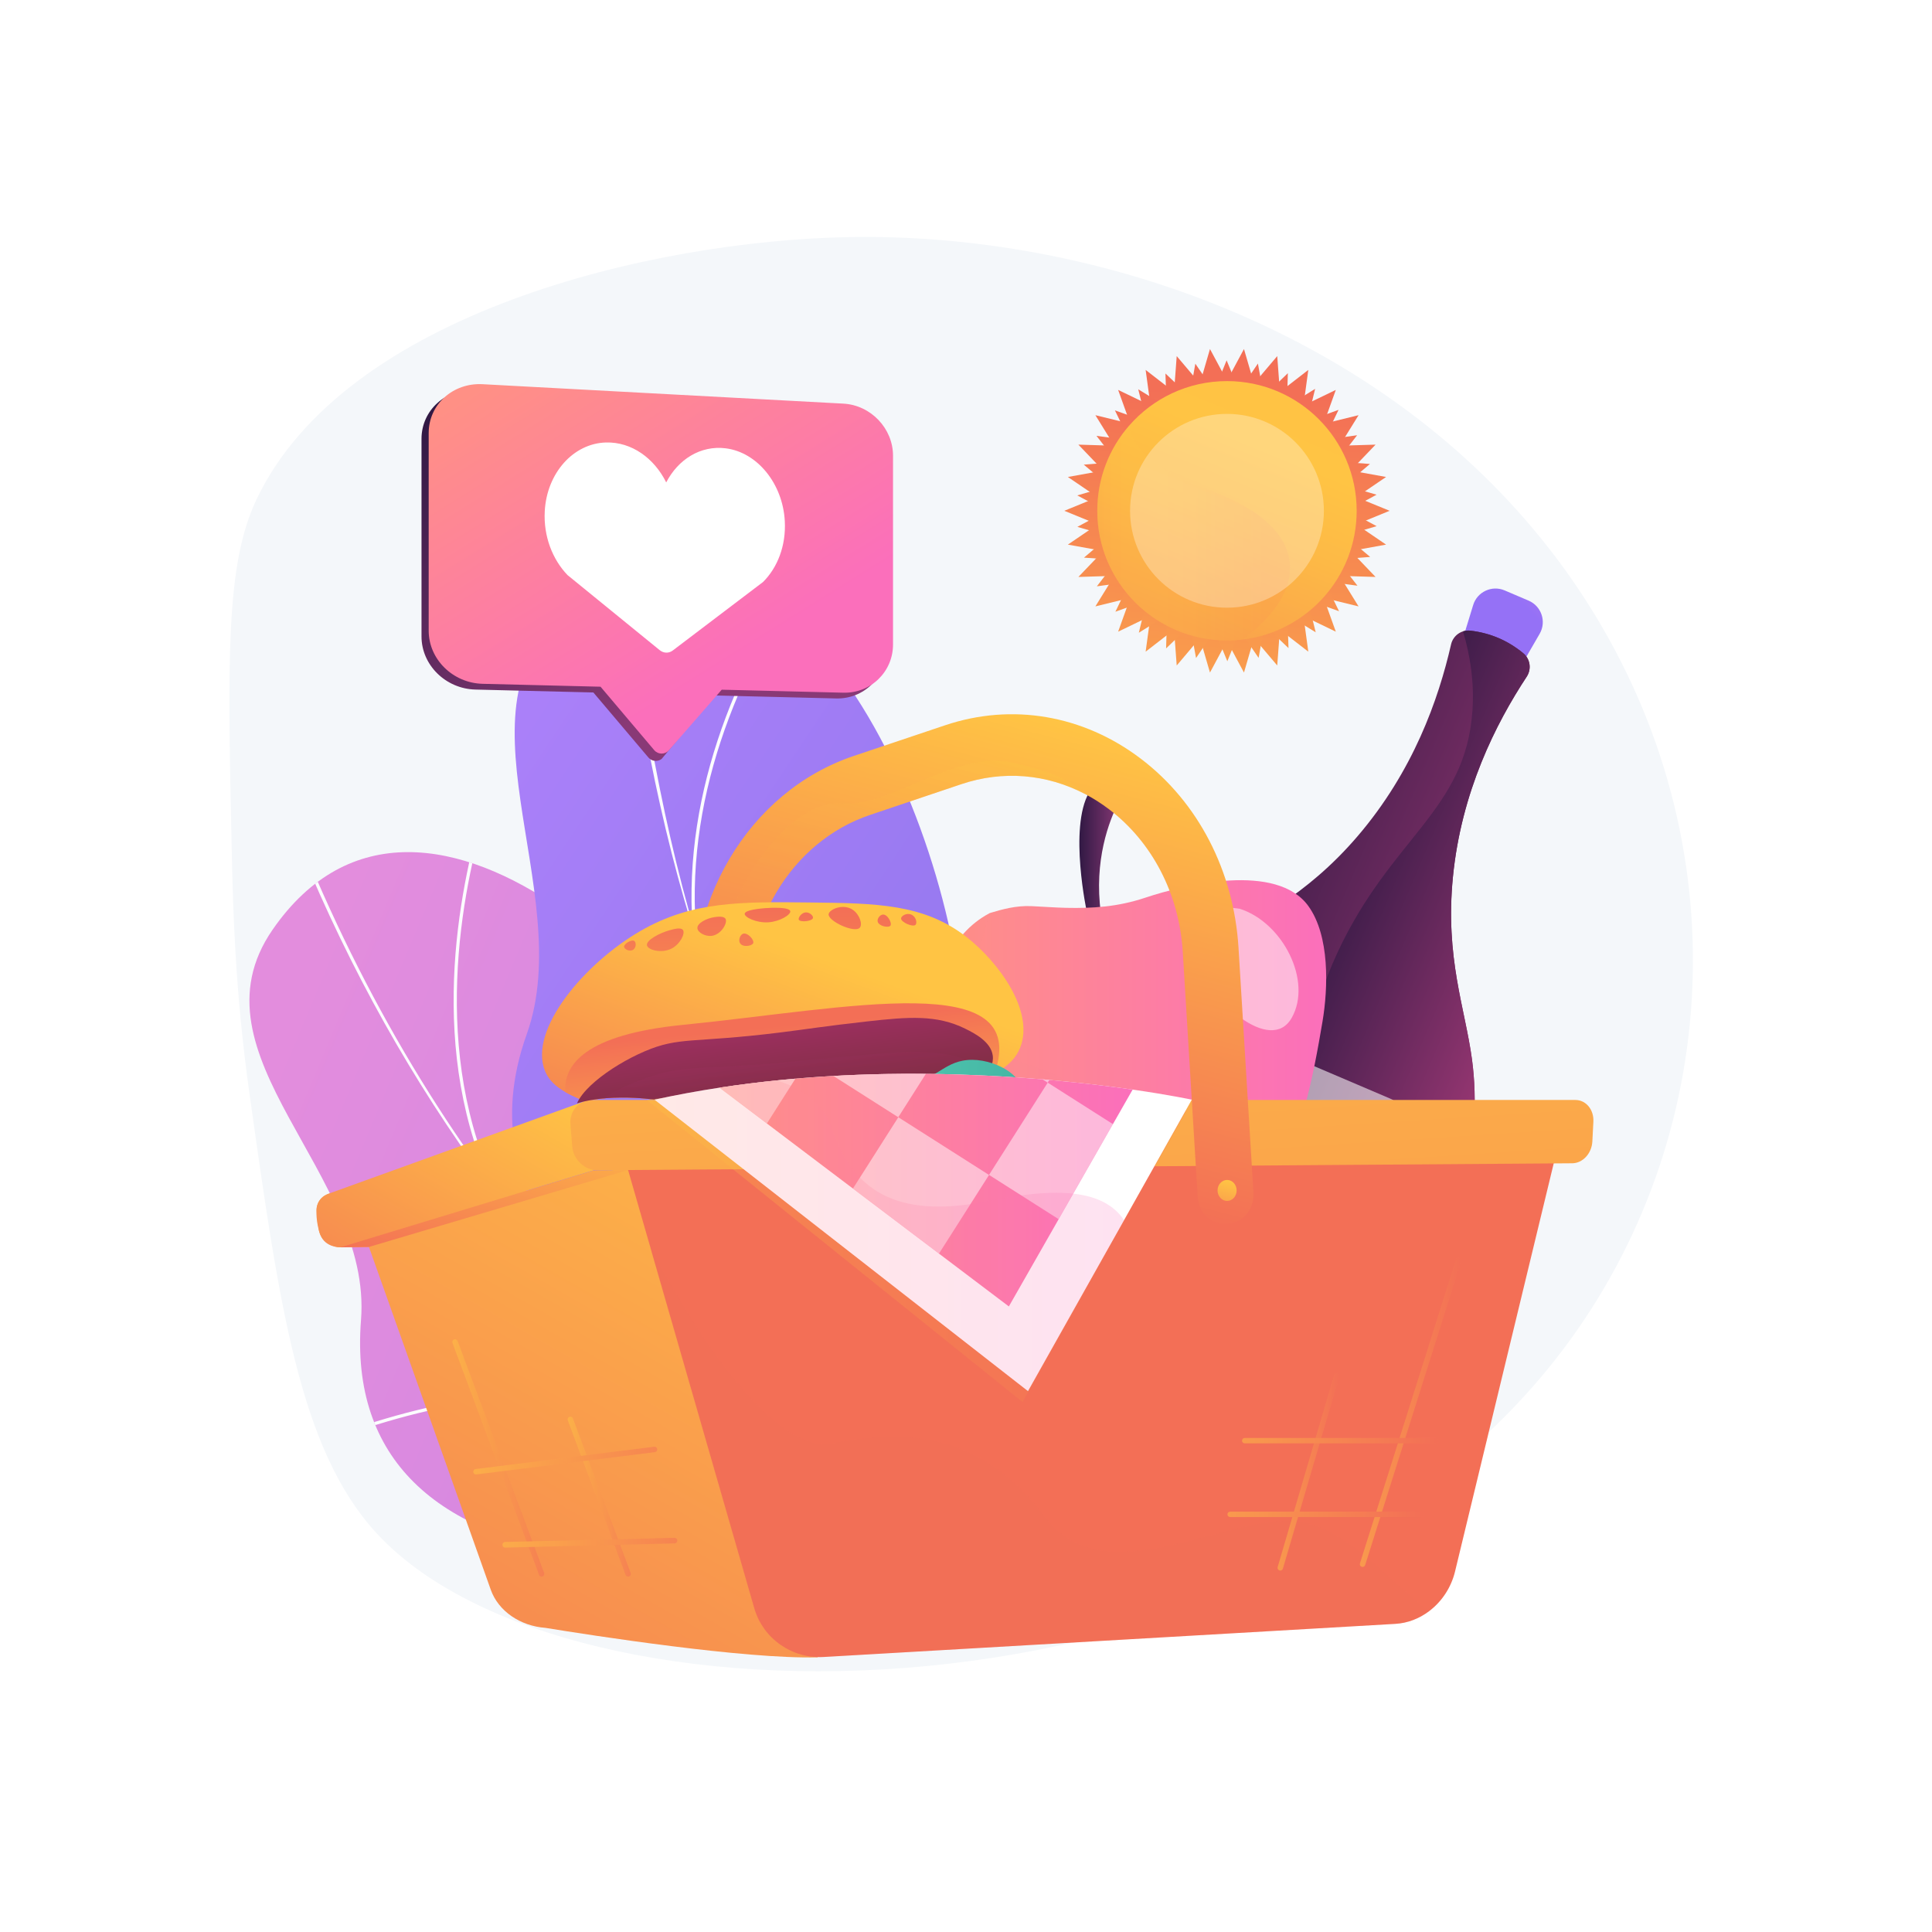 <?xml version="1.0" encoding="utf-8"?>
<!-- Generator: Adobe Illustrator 27.5.0, SVG Export Plug-In . SVG Version: 6.00 Build 0)  -->
<svg version="1.1" xmlns="http://www.w3.org/2000/svg" xmlns:xlink="http://www.w3.org/1999/xlink" x="0px" y="0px"
	 viewBox="0 0 3710 3710" style="enable-background:new 0 0 3710 3710;" xml:space="preserve">
<g id="Background">
	<g>
		<g>
			<rect style="fill:#FFFFFF;" width="3710" height="3710"/>
		</g>
	</g>
</g>
<g id="Illustration">
	<g>
		<path style="fill:#F4F7FA;" d="M2988.896,2607.926c-568.187,726.776-1898.819,738.445-2267.178,334.747
			c-147.016-161.097-185.833-437.784-242.892-844.205c-27.468-195.643-31.402-353.346-33.734-461.546
			c-8.042-368.055-12.045-552.101,47.205-677.308c169.715-358.402,759.278-497.895,1140.345-504.366
			c26.596-0.46,53.437-0.283,80.487,0.53c446.201,13.295,949.707,199.038,1260.24,595.946
			c32.099,40.946,62.072,84.155,89.75,129.663C3346.569,1647.495,3298.874,2211.477,2988.896,2607.926z"/>
		<g>
			
				<linearGradient id="SVGID_1_" gradientUnits="userSpaceOnUse" x1="5033.867" y1="140.54" x2="4929.983" y2="394.875" gradientTransform="matrix(0.92 0.392 -0.392 0.92 -1454.293 -1131.82)">
				<stop  offset="0.004" style="stop-color:#E38DDD"/>
				<stop  offset="1" style="stop-color:#9571F6"/>
			</linearGradient>
			<path style="fill:url(#SVGID_1_);" d="M2806.657,1234.464l22.262-72.607c7.808-25.466,35.964-38.549,60.463-28.096l45.988,19.622
				c24.754,10.562,34.691,40.398,21.214,63.693l-33.69,58.232L2806.657,1234.464z"/>
			
				<linearGradient id="SVGID_00000090279204275305127810000000130543024125718198_" gradientUnits="userSpaceOnUse" x1="4548.04" y1="1271.088" x2="5270.395" y2="1271.088" gradientTransform="matrix(0.92 0.392 -0.392 0.92 -1454.293 -1131.82)">
				<stop  offset="0" style="stop-color:#311944"/>
				<stop  offset="1" style="stop-color:#A03976"/>
			</linearGradient>
			<path style="fill:url(#SVGID_00000090279204275305127810000000130543024125718198_);" d="M2925.045,1254.301
				c13.457,11.098,16.269,30.568,6.68,45.138c-59.387,90.237-125.64,221.101-141.705,384.719
				c-15.246,155.281,23.386,251.701,36.608,350.123c20.574,153.144-11.549,376.828-249.746,682.797
				c-33.138,42.567-88.411,61.266-140.648,47.796c-133.385-34.397-256.107-84.752-366.088-154.178
				c-45.275-28.58-69.552-81.026-61.867-134.012c55.859-385.122,195.391-563.575,320.411-654.859
				c80.202-58.56,176.542-97.391,278.093-215.848c107.003-124.817,155.631-263.202,179.681-368.516
				c3.883-17.005,19.885-28.447,37.208-26.411C2861.708,1215.519,2895.499,1229.936,2925.045,1254.301z"/>
			<g>
				
					<linearGradient id="SVGID_00000018227001794541096460000016529375028227243198_" gradientUnits="userSpaceOnUse" x1="4779.65" y1="1271.077" x2="5270.394" y2="1271.077" gradientTransform="matrix(0.92 0.392 -0.392 0.92 -1454.293 -1131.82)">
					<stop  offset="0" style="stop-color:#311944"/>
					<stop  offset="1" style="stop-color:#A03976"/>
				</linearGradient>
				<path style="fill:url(#SVGID_00000018227001794541096460000016529375028227243198_);" d="M2826.628,2034.281
					c-13.222-98.422-51.854-194.842-36.608-350.123c16.065-163.618,82.318-294.482,141.706-384.719
					c9.588-14.57,6.776-34.04-6.68-45.138c-29.546-24.365-63.337-38.783-101.372-43.253c-4.96-0.583-9.797-0.029-14.286,1.411
					c13.469,44.755,21.908,96.227,18.109,152.3c-12.997,191.84-155.942,243.011-258.625,463.425
					c-117.066,251.288-8.403,350.345-112.299,542.832c-47.633,88.25-138.097,192.7-326.142,275.116
					c93.986,51.477,196.293,90.5,305.803,118.74c52.237,13.471,107.51-5.228,140.649-47.796
					C2815.078,2411.109,2847.201,2187.425,2826.628,2034.281z"/>
			</g>
			<path style="opacity:0.57;fill:#FFFFFF;" d="M2670.065,2109.834l-308.826-131.768c-21.203-9.047-45.727,0.808-54.774,22.012
				l-112.28,263.151c-9.047,21.204,0.809,45.727,22.012,54.774l308.826,131.768c21.204,9.047,45.727-0.808,54.774-22.012
				l112.279-263.15C2701.124,2143.404,2691.269,2118.881,2670.065,2109.834z"/>
		</g>
		<g>
			
				<linearGradient id="SVGID_00000101071674463704806380000006609016169598713757_" gradientUnits="userSpaceOnUse" x1="2072.718" y1="1628.553" x2="2152.001" y2="1628.553">
				<stop  offset="0" style="stop-color:#311944"/>
				<stop  offset="1" style="stop-color:#893976"/>
			</linearGradient>
			<path style="fill:url(#SVGID_00000101071674463704806380000006609016169598713757_);" d="M2150.101,1519.182
				c-2.823-6.66-8.506-11.688-15.459-13.682c-16.736-4.798-34.602,1.25-43.322,16.319c-39.445,68.161-3.897,231.4-3.897,231.4
				h26.588c-13.708-100.117,15.548-177.755,35.177-214.599C2152.588,1532.235,2152.924,1525.842,2150.101,1519.182z"/>
			
				<linearGradient id="SVGID_00000146494022936007461370000005855533532854981047_" gradientUnits="userSpaceOnUse" x1="1802.334" y1="2023.661" x2="2546.679" y2="2023.661">
				<stop  offset="0" style="stop-color:#FF9085"/>
				<stop  offset="1" style="stop-color:#FB6FBB"/>
			</linearGradient>
			<path style="fill:url(#SVGID_00000146494022936007461370000005855533532854981047_);" d="M2539.559,1961.861
				c-8.688,51.361-19.313,111.411-35.807,169.808c-18.971,67.143-45.635,132.177-85.886,179.408
				c-65.519,76.913-131.038,34.184-279.167,34.184c-95.231,0-125.854-41.106-177.1-112.664
				c-58.027-80.987-130.468-154.329-153.315-254.83c-20.909-92.068,14.074-183.121,92.781-224.548h0.028
				c22.932-6.905,49.595-14.539,79.648-13.171c23.245,1.054,45.35,2.815,66.888,3.271c50.477,1.026,98.078-1.641,151.262-19.359
				c77.511-25.837,253.217-67.991,313.636,16.044C2553.689,1797.232,2550.526,1896.741,2539.559,1961.861z"/>
			
				<linearGradient id="SVGID_00000133522636386085726100000000531894990356761514_" gradientUnits="userSpaceOnUse" x1="1802.334" y1="2055.158" x2="2503.752" y2="2055.158">
				<stop  offset="0" style="stop-color:#FF9085"/>
				<stop  offset="1" style="stop-color:#FB6FBB"/>
			</linearGradient>
			<path style="opacity:0.3;fill:url(#SVGID_00000133522636386085726100000000531894990356761514_);" d="M2503.752,2131.669
				c-18.971,67.143-45.635,132.177-85.886,179.408c-65.519,76.913-131.038,34.184-279.167,34.184
				c-95.231,0-125.854-41.106-177.1-112.664c-58.027-80.987-130.468-154.329-153.315-254.83
				c-20.909-92.068,14.074-183.121,92.781-224.548h0.028c0,0-97.11,243.321,79.506,293.172
				c176.616,49.851,189.435,252.698,346.111,165.814C2396.843,2173.322,2457.575,2143.577,2503.752,2131.669z"/>
			<path style="opacity:0.5;fill:#FFFFFF;" d="M2380.833,1745.118c0,0-142.432-24.149-99.703,78.621
				s159.524,201.334,199.405,130.687S2463.444,1771.678,2380.833,1745.118z"/>
		</g>
		<g>
			<g>
				
					<linearGradient id="SVGID_00000102521986433006458940000011017116994113736832_" gradientUnits="userSpaceOnUse" x1="-4099.735" y1="-2899.322" x2="-3308.615" y2="2158.209" gradientTransform="matrix(0.525 -0.851 0.851 0.525 5083.81 144.094)">
					<stop  offset="0.004" style="stop-color:#E38DDD"/>
					<stop  offset="1" style="stop-color:#9571F6"/>
				</linearGradient>
				<path style="fill:url(#SVGID_00000102521986433006458940000011017116994113736832_);" d="M1345.375,3123.962
					c176.802-29.372,349.888-75.34,522.002-124.692c82.806-23.744,165.664-46.354,249.233-67.259
					c78.587-19.659,157.113-40.182,233.052-68.619c9.261-3.647,18.45-7.458,27.6-11.358
					c-42.897-156.37-32.182-361.73-299.372-340.497c-271.824,21.602-442.221,186.852-567.14-198.336s-697.02-948.391-987.463-527.67
					c-166.686,241.455,192.154,467.296,169.948,749.393c-21.099,268.064,147.625,413.821,438.879,452.325
					C1275.047,3006.145,1327.27,3052.898,1345.375,3123.962z"/>
				<g>
					<defs>
						<path id="SVGID_00000070814207714044988800000013132369278467087266_" d="M2259.882,2551.738
							c-15.13-34.077-80.372-48.277-181.991-40.201c-271.824,21.602-442.221,186.852-567.14-198.336s-697.02-948.391-987.463-527.67
							c-166.686,241.455,192.154,467.296,169.948,749.393c-21.099,268.064,147.625,413.821,438.879,452.325
							c188.367,24.902,161.031,72.905,187.651,81.234C1714.264,3191.924,2314.388,2674.511,2259.882,2551.738z"/>
					</defs>
					<clipPath id="SVGID_00000057854673980172239650000006047949320131626932_">
						<use xlink:href="#SVGID_00000070814207714044988800000013132369278467087266_"  style="overflow:visible;"/>
					</clipPath>
					<g style="clip-path:url(#SVGID_00000057854673980172239650000006047949320131626932_);">
						<g>
							<path style="fill:#FCFDFE;" d="M1421.615,2779.411c115.885,92.596,238.474,173.505,366.337,242.307
								c1.998-0.556,3.995-1.109,5.992-1.666c-525.081-280.299-952.205-762.028-1210.854-1390.848l-5.698,2.341
								C767.111,2092.78,1059.038,2489.706,1421.615,2779.411z"/>
							<path style="fill:#FCFDFE;" d="M2230.101,2902.13c-44.044-122.24-72.777-268.815-85.483-436.423l-6.141,0.468
								c12.737,167.967,41.532,314.951,85.681,437.634C2226.14,2903.252,2228.121,2902.693,2230.101,2902.13z"/>
							<path style="fill:#FCFDFE;" d="M1371.75,2736.292l2.414-5.665c-245.257-104.526-519.917-48.311-707.143,17.252l2.038,5.815
								C855.256,2688.488,1128.31,2632.539,1371.75,2736.292z"/>
							<path style="fill:#FCFDFE;" d="M951.314,2293.923l5.531-2.708c-132.031-269.765-70.737-579.011-22.452-739.337l-5.897-1.778
								C879.951,1711.292,818.359,2022.267,951.314,2293.923z"/>
						</g>
					</g>
				</g>
			</g>
		</g>
		<g>
			<g>
				
					<linearGradient id="SVGID_00000137851202076625397010000003325479172647126692_" gradientUnits="userSpaceOnUse" x1="-4369.065" y1="-2312.72" x2="-3578.217" y2="2743.071" gradientTransform="matrix(0.676 -0.737 0.737 0.676 5118.153 580.459)">
					<stop  offset="0" style="stop-color:#AA80F9"/>
					<stop  offset="0.996" style="stop-color:#6165D7"/>
				</linearGradient>
				<path style="fill:url(#SVGID_00000137851202076625397010000003325479172647126692_);" d="M1489.207,2916.039
					c-0.52,3.083-1.047,6.186-1.579,9.311c2.991,1.986,5.999,3.958,8.962,5.969
					C1494.071,2926.277,1491.615,2921.181,1489.207,2916.039z"/>
				
					<linearGradient id="SVGID_00000180328918603526382670000007832240032248740268_" gradientUnits="userSpaceOnUse" x1="-4246.426" y1="-2331.904" x2="-3455.578" y2="2723.887" gradientTransform="matrix(0.676 -0.737 0.737 0.676 5118.153 580.459)">
					<stop  offset="0" style="stop-color:#AA80F9"/>
					<stop  offset="0.996" style="stop-color:#6165D7"/>
				</linearGradient>
				<path style="fill:url(#SVGID_00000180328918603526382670000007832240032248740268_);" d="M1778.888,2965.946
					c0.963,0.573,1.917,1.16,2.88,1.731c3.031,1.798,6.069,3.583,9.105,5.372
					C1802.567,2979.938,1818.197,2988.555,1778.888,2965.946z"/>
				
					<linearGradient id="SVGID_00000115494861500808246490000009674578630347142584_" gradientUnits="userSpaceOnUse" x1="-3617.576" y1="-2452.793" x2="-3052.391" y2="1160.361" gradientTransform="matrix(0.676 -0.737 0.737 0.676 5118.153 580.459)">
					<stop  offset="0" style="stop-color:#AA80F9"/>
					<stop  offset="0.996" style="stop-color:#6165D7"/>
				</linearGradient>
				<path style="fill:url(#SVGID_00000115494861500808246490000009674578630347142584_);" d="M1926.254,2267.782
					c-4.286-24.795-74.549-67.967-74.135-248.187c0.888-385.871-309.506-1151.348-749.772-852.579
					c-252.673,171.466,8.32,542.033-90.825,818.865c-29.636,82.753-34.938,159.096-20.205,228.798
					c33.123,156.706,168.619,225.495,337.197,358.622c324.054,255.907,333.083,444.938,432.564,425.387
					C1903.092,2970.781,1980.93,2584.119,1926.254,2267.782z"/>
				<g>
					<defs>
						<path id="SVGID_00000096048036423257245160000009993558743525850772_" d="M1794.23,2274.859
							c4.328-94.704,57.666-164.867,57.888-261.305c0.888-385.871-309.506-1151.348-749.772-852.579
							c-252.673,171.466,8.32,542.033-90.825,818.865c-94.215,263.062,57.493,461.356,316.992,587.42
							c139.791,67.91,115.992,126.946,156.897,136.168C1657.423,2742.209,1783.244,2515.282,1794.23,2274.859z"/>
					</defs>
					<clipPath id="SVGID_00000069361979553352864390000002008691037638877882_">
						<use xlink:href="#SVGID_00000096048036423257245160000009993558743525850772_"  style="overflow:visible;"/>
					</clipPath>
					<g style="clip-path:url(#SVGID_00000069361979553352864390000002008691037638877882_);">
						<g>
							<path style="fill:#FCFDFE;" d="M2913.597,3117.623c-3.619-8.992-0.019-5.347-0.739-9.276
								c-1219.59-279.868-1584.845-855.242-1717.621-2071.23c-1.037,2.059-6.297-3.689-4.514,3.585
								c42.535,487.026,171.04,1000.913,451.749,1393.18C1937.588,2846.28,2450.337,2998.25,2913.597,3117.623z"/>
							<path style="fill:#FCFDFE;" d="M1437.159,3187.161c229.072-120.196,706.623-239.559,962.58-247.292
								c0.116-2.167,0.226-4.334,0.357-6.5c-255.976,7.738-736.899,128.068-966.038,248.318
								C1435.088,3183.513,1436.13,3185.334,1437.159,3187.161z"/>
							<path style="fill:#FCFDFE;" d="M2732.694,3074.983c0.249-4.392,1.314-6.232,2.588-5.498
								c-144.243-93.633-211.001-209.954-269.315-380.706c-42.757-125.204-60.658-311.026-48.663-452.462
								c-3.12-3.086-4.871-3.146-6.327-0.052c-10.909,142.019,5.007,328.509,48.87,454.232
								C2519.975,2862.835,2586.132,2980.458,2732.694,3074.983z"/>
							<path style="fill:#FCFDFE;" d="M1609.071,2384.668c1.204-1.676,2.391-3.361,3.589-5.043
								c-193.514-158.369-436.41-209.987-681.678-200.02c0.165,2.155,0.376,4.308,0.541,6.463
								C1175.196,2176.165,1416.794,2227.341,1609.071,2384.668z"/>
							<path style="fill:#FCFDFE;" d="M1331.841,1804.321c2.022-0.3,4.043-0.601,6.067-0.885
								c-25.033-259.504,73.817-513.109,222.221-722.274c-1.681-1.216-3.363-2.427-5.034-3.657
								C1405.854,1287.834,1306.362,1543.368,1331.841,1804.321z"/>
						</g>
					</g>
				</g>
			</g>
		</g>
		<g>
			<g>
				
					<linearGradient id="SVGID_00000027578260543247941080000017534270294257035149_" gradientUnits="userSpaceOnUse" x1="2312.071" y1="1755.33" x2="2369.234" y2="750.873">
					<stop  offset="0" style="stop-color:#FFC444"/>
					<stop  offset="0.996" style="stop-color:#F36F56"/>
				</linearGradient>
				<polygon style="fill:url(#SVGID_00000027578260543247941080000017534270294257035149_);" points="2356.146,730.996 
					2388.794,670.24 2408.096,736.456 2452.663,683.815 2457.777,752.599 2512.315,710.374 2503.016,778.717 2565.141,748.754 
					2541.836,813.671 2608.833,797.279 2572.54,855.932 2641.481,853.828 2593.787,903.653 2661.659,915.928 2604.647,954.748 
					2668.484,980.867 2604.647,1006.986 2661.659,1045.806 2593.787,1058.081 2641.481,1107.907 2572.54,1105.802 
					2608.833,1164.455 2541.836,1148.063 2565.141,1212.98 2503.016,1183.017 2512.315,1251.36 2457.777,1209.135 
					2452.663,1277.919 2408.096,1225.278 2388.794,1291.495 2356.146,1230.738 2323.497,1291.495 2304.194,1225.278 
					2259.627,1277.919 2254.514,1209.135 2199.976,1251.36 2209.275,1183.017 2147.15,1212.98 2170.455,1148.063 2103.458,1164.455 
					2139.751,1105.802 2070.81,1107.907 2118.504,1058.081 2050.632,1045.806 2107.643,1006.986 2043.807,980.867 2107.643,954.748 
					2050.632,915.928 2118.504,903.653 2070.81,853.828 2139.751,855.932 2103.458,797.279 2170.455,813.671 2147.15,748.754 
					2209.275,778.717 2199.976,710.374 2254.514,752.599 2259.627,683.815 2304.194,736.456 2323.497,670.24 				"/>
				
					<linearGradient id="SVGID_00000158726691520330179390000004189510223181207451_" gradientUnits="userSpaceOnUse" x1="2330.889" y1="1688.805" x2="2383.717" y2="760.533" gradientTransform="matrix(1 0.006 -0.006 1 -10.026 -5.497)">
					<stop  offset="0" style="stop-color:#FFC444"/>
					<stop  offset="0.996" style="stop-color:#F36F56"/>
				</linearGradient>
				<polygon style="fill:url(#SVGID_00000158726691520330179390000004189510223181207451_);" points="2582.353,1028.384 
					2643.564,1010.381 2587.289,980.314 2643.419,949.978 2582.123,932.269 2630.72,890.926 2567.081,886.347 2606.02,835.804 
					2542.82,844.557 2570.399,787.022 2510.399,808.724 2525.414,746.712 2471.238,780.415 2473.032,716.636 2427.047,760.866 
					2415.541,698.108 2379.756,750.932 2355.454,691.938 2331.434,751.048 2295.397,698.396 2284.193,761.208 2237.996,717.198 
					2240.094,780.968 2185.758,747.525 2201.069,809.464 2140.967,788.049 2168.822,845.452 2105.58,837.001 2144.761,887.358 
					2081.144,892.24 2129.939,933.351 2068.727,951.353 2125.002,981.42 2068.871,1011.756 2130.168,1029.465 2081.571,1070.808 
					2145.211,1075.387 2106.271,1125.93 2169.472,1117.177 2141.892,1174.712 2201.891,1153.01 2186.876,1215.022 
					2241.052,1181.319 2239.259,1245.098 2285.244,1200.868 2296.75,1263.626 2332.534,1210.802 2356.837,1269.796 
					2380.856,1210.686 2416.893,1263.339 2428.099,1200.527 2474.295,1244.536 2472.196,1180.767 2526.533,1214.209 
					2511.221,1152.27 2571.324,1173.685 2543.469,1116.282 2606.711,1124.733 2567.53,1074.376 2631.147,1069.494 				"/>
			</g>
			<g>
				
					<linearGradient id="SVGID_00000171681643280860860860000013385623047919726781_" gradientUnits="userSpaceOnUse" x1="2522.517" y1="572.494" x2="2163.167" y2="1454.536">
					<stop  offset="0" style="stop-color:#FCB148"/>
					<stop  offset="0.052" style="stop-color:#FDBA46"/>
					<stop  offset="0.142" style="stop-color:#FFC244"/>
					<stop  offset="0.318" style="stop-color:#FFC444"/>
					<stop  offset="0.485" style="stop-color:#FDB946"/>
					<stop  offset="0.775" style="stop-color:#F99C4D"/>
					<stop  offset="0.866" style="stop-color:#F8924F"/>
					<stop  offset="1" style="stop-color:#F8924F"/>
				</linearGradient>
				<path style="fill:url(#SVGID_00000171681643280860860860000013385623047919726781_);" d="M2605.205,980.867
					c0,127.422-95.709,232.508-219.157,247.276c-9.799,1.184-19.776,1.783-29.902,1.783c-137.548,0-249.059-111.511-249.059-249.059
					c0-62.649,23.125-119.895,61.316-163.653c45.663-52.332,112.844-85.406,187.743-85.406
					C2493.693,731.808,2605.205,843.319,2605.205,980.867z"/>
				
					<linearGradient id="SVGID_00000150812581438114216830000009285071413317961125_" gradientUnits="userSpaceOnUse" x1="2107.086" y1="1023.57" x2="2477.211" y2="1023.57">
					<stop  offset="0" style="stop-color:#FCB148"/>
					<stop  offset="0.052" style="stop-color:#FDBA46"/>
					<stop  offset="0.142" style="stop-color:#FFC244"/>
					<stop  offset="0.318" style="stop-color:#FFC444"/>
					<stop  offset="0.485" style="stop-color:#FDB946"/>
					<stop  offset="0.775" style="stop-color:#F99C4D"/>
					<stop  offset="0.866" style="stop-color:#F8924F"/>
					<stop  offset="1" style="stop-color:#F8924F"/>
				</linearGradient>
				<path style="opacity:0.2;fill:url(#SVGID_00000150812581438114216830000009285071413317961125_);" d="M2470.433,1127.738
					c-12.603,35.115-42.219,69.631-84.385,100.405c-9.799,1.184-19.776,1.783-29.902,1.783
					c-137.548,0-249.059-111.511-249.059-249.059c0-62.649,23.125-119.895,61.316-163.653c1.973,18.129,11.269,38.327,33.781,59.083
					c23.029,21.192,59.9,42.982,116.955,63.67C2455.298,989.36,2494.85,1059.645,2470.433,1127.738z"/>
				<circle style="opacity:0.3;fill:#FFFFFF;" cx="2356.146" cy="980.867" r="186.091"/>
			</g>
		</g>
		<g>
			<g>
				
					<linearGradient id="SVGID_00000035510624714761599200000005463714721709387398_" gradientUnits="userSpaceOnUse" x1="1784.017" y1="1963.338" x2="710.73" y2="3845.118">
					<stop  offset="0" style="stop-color:#FFC444"/>
					<stop  offset="0.996" style="stop-color:#F36F56"/>
				</linearGradient>
				<path style="fill:url(#SVGID_00000035510624714761599200000005463714721709387398_);" d="M2344.247,2274.553l-1061.836,9.761
					l-26.453-60.791l-210.69,62.971l-400.698,3.683c-22.285,0.205-38.561,16.601-36.31,36.573l3.793,33.653
					c2.235,19.828,21.96,35.177,44.075,34.853l52.368-0.765c80.831,227.412,158.727,446.453,233.914,658.239
					c14.724,41.479,56.979,69.704,105.009,73.251c87.769,14.285,383.304,60.381,522.674,56.568
					c-1.274-22.336-5.26-50.771-11.028-82.743c172.211-9.197,341.248-18.224,507.195-27.087
					c49.278-2.632,91.355-35.349,101.591-80.305c46.135-202.638,93.335-409.478,141.646-621.318l34.342-0.502
					c18.395-0.269,33.373-14.707,33.49-32.765l0.2-30.639C2377.646,2289.013,2362.761,2274.383,2344.247,2274.553z"/>
				
					<linearGradient id="SVGID_00000055690220147999710180000010686365537725182646_" gradientUnits="userSpaceOnUse" x1="1007.407" y1="2047.178" x2="633.302" y2="2703.092">
					<stop  offset="0" style="stop-color:#FFC444"/>
					<stop  offset="0.996" style="stop-color:#F36F56"/>
				</linearGradient>
				<path style="fill:url(#SVGID_00000055690220147999710180000010686365537725182646_);" d="M630.361,2292.483l499.376-180.272
					l10.329,135.087l-486.915,147.872c0,0-28.437,0.639-37.789-23.549c-9.389-24.284-7.612-49.392-7.612-49.392
					S608.041,2300.54,630.361,2292.483z"/>
				
					<linearGradient id="SVGID_00000165939976311801586070000015000871528992290993_" gradientUnits="userSpaceOnUse" x1="1000.065" y1="2047.92" x2="889.775" y2="2475.534">
					<stop  offset="0" style="stop-color:#FFC444"/>
					<stop  offset="0.996" style="stop-color:#F36F56"/>
				</linearGradient>
				<polygon style="fill:url(#SVGID_00000165939976311801586070000015000871528992290993_);" points="653.151,2395.169 
					708.495,2394.49 1206.116,2246.824 1140.066,2247.297 				"/>
				<g>
					
						<linearGradient id="SVGID_00000120554759682672226180000002481176710996926910_" gradientUnits="userSpaceOnUse" x1="2850.491" y1="475.208" x2="2303.906" y2="1841.67">
						<stop  offset="0" style="stop-color:#FFC444"/>
						<stop  offset="0.996" style="stop-color:#F36F56"/>
					</linearGradient>
					<path style="fill:url(#SVGID_00000120554759682672226180000002481176710996926910_);" d="M2991.985,2199.291
						c-68.011,281.293-133.95,553.956-197.885,818.403c-7.596,31.416-25.892,58.309-49.991,76.399
						c-18.779,14.085-41.082,22.854-64.593,24.2c-351.133,20.334-716.732,41.497-1097.694,63.592
						c-60.897,3.521-116.48-35.179-133.327-93.592c-64.041-222.293-130.532-453.115-199.613-692.98
						c-0.034-0.034-0.034-0.104-0.034-0.138c-17.779-61.624-35.698-123.834-53.787-186.666
						C1834.67,2205.229,2432.297,2202.156,2991.985,2199.291z"/>
					
						<linearGradient id="SVGID_00000113336987133571679160000007957245570461900166_" gradientUnits="userSpaceOnUse" x1="2016.991" y1="1209.706" x2="2212.775" y2="4259.842">
						<stop  offset="0" style="stop-color:#FFC444"/>
						<stop  offset="0.996" style="stop-color:#F36F56"/>
					</linearGradient>
					<path style="fill:url(#SVGID_00000113336987133571679160000007957245570461900166_);" d="M3057.77,2192.003
						c-1.193,22.985-18.457,41.682-38.607,41.827l-1871.595,13.414c-24.881,0.178-46.734-20.375-48.757-45.988l-3.373-42.418
						c-2.042-25.847,16.712-46.579,41.833-46.579h1887.932c20.307,0,35.757,18.552,34.554,41.725L3057.77,2192.003z"/>
					
						<linearGradient id="SVGID_00000021095582822372634810000007128051398526218686_" gradientUnits="userSpaceOnUse" x1="2259.401" y1="2086.931" x2="2025.794" y2="2670.947">
						<stop  offset="0" style="stop-color:#FFC444"/>
						<stop  offset="0.996" style="stop-color:#F36F56"/>
					</linearGradient>
					<path style="opacity:0.1;fill:url(#SVGID_00000021095582822372634810000007128051398526218686_);" d="M2744.108,3094.093
						c-18.779,14.085-41.082,22.854-64.593,24.2c-351.133,20.334-716.732,41.497-1097.694,63.592
						c-60.897,3.521-116.669-35.179-133.516-93.592c-64.041-222.293-130.757-453.115-199.803-692.98v-0.069
						c3.452,6.042,205.74,406.094,351.945,376.405c147.309-29.931,287.809-16.122,406.327,141.544
						c118.518,157.667,364.37-17.02,496.938,10.495C2592.298,2942.053,2670.022,3037.544,2744.108,3094.093z"/>
				</g>
			</g>
			<g>
				
					<linearGradient id="SVGID_00000046314160078780293370000005021982946412753541_" gradientUnits="userSpaceOnUse" x1="2046.1" y1="1385.208" x2="1826.835" y2="2235.338">
					<stop  offset="0" style="stop-color:#FFC444"/>
					<stop  offset="0.996" style="stop-color:#F36F56"/>
				</linearGradient>
				<path style="fill:url(#SVGID_00000046314160078780293370000005021982946412753541_);" d="M2360.26,2349.184l-6.867,0.472
					c-27.647,2.045-51.61-20.968-53.47-51.416l-28.647-470.218c-6.795-111.014-58.477-210.935-141.775-274.114
					c-14.736-11.172-30.114-20.928-45.959-29.189c-73.712-38.592-157.798-45.712-237.411-18.922l-175.286,59.008
					c-152.934,51.455-249.931,215.013-230.618,389.639l17.097,157.814h-107.689l-15.916-143.574
					c-25.607-231.509,103.006-448.772,305.724-517.025l175.288-58.867c128.29-43.194,265.201-19.835,375.644,63.878
					c110.48,83.713,178.971,216.203,187.947,363.448l28.686,470.236C2408.865,2320.764,2387.906,2347.138,2360.26,2349.184z"/>
				
					<linearGradient id="SVGID_00000086650687859882949500000000154629200184452249_" gradientUnits="userSpaceOnUse" x1="1799.211" y1="1426.287" x2="1607.758" y2="2168.585">
					<stop  offset="0" style="stop-color:#FFC444"/>
					<stop  offset="0.996" style="stop-color:#F36F56"/>
				</linearGradient>
				<path style="opacity:0.3;fill:url(#SVGID_00000086650687859882949500000000154629200184452249_);" d="M2083.542,1524.719
					c-73.712-38.592-157.798-45.712-237.411-18.922l-175.286,59.008c-152.934,51.455-249.931,215.013-230.618,389.639
					l17.097,157.814h-67.954c0,0-39.342-74.18-14.306-170.56c25.036-96.38,17.883-86.264,25.036-162.974
					c7.153-76.711,118.562-244.311,214.593-235.893c96.031,8.419,216.381-102.211,329.043-78.607
					C2054.643,1487.473,2082.719,1523.617,2083.542,1524.719z"/>
			</g>
			
				<linearGradient id="SVGID_00000008866914406539341860000005516019861564859789_" gradientUnits="userSpaceOnUse" x1="2361.388" y1="2266.573" x2="2332.297" y2="2379.367">
				<stop  offset="0" style="stop-color:#FFC444"/>
				<stop  offset="0.996" style="stop-color:#F36F56"/>
			</linearGradient>
			
				<ellipse style="fill:url(#SVGID_00000008866914406539341860000005516019861564859789_);" cx="2356.379" cy="2285.994" rx="18.33" ry="20.161"/>
		</g>
		<g>
			<defs>
				<path id="SVGID_00000122712775596269919590000008822855575279097747_" d="M1256.899,2111.685c0,0-110.961-17.11-177.915,18.847
					s-122.925-203.935-122.925-203.935s231.54-263.847,531.174-247.519s556.747,199.98,556.747,199.98l-78.638,190.739
					L1256.899,2111.685z"/>
			</defs>
			<clipPath id="SVGID_00000170280718138047952400000008092859015634320528_">
				<use xlink:href="#SVGID_00000122712775596269919590000008822855575279097747_"  style="overflow:visible;"/>
			</clipPath>
			<g style="clip-path:url(#SVGID_00000170280718138047952400000008092859015634320528_);">
				
					<linearGradient id="SVGID_00000161609653458843960250000005439460460453073289_" gradientUnits="userSpaceOnUse" x1="1564.867" y1="1833.748" x2="1354.999" y2="2397.078">
					<stop  offset="0" style="stop-color:#FFC444"/>
					<stop  offset="0.996" style="stop-color:#F36F56"/>
				</linearGradient>
				<path style="fill:url(#SVGID_00000161609653458843960250000005439460460453073289_);" d="M1156.023,2125.893
					c-71.572-23.109-98.503-42.162-109.56-69.619c-31.757-78.858,75.749-206.371,183.384-268.571
					c99.086-57.259,193.11-56.181,325.06-54.669c127.883,1.465,219.561,2.516,301.417,66.588
					c61.492,48.132,129.71,141.431,103.099,211.107c-15.081,39.485-56.395,60.336-152.633,88.544
					C1430.51,2209.562,1205.52,2141.874,1156.023,2125.893z"/>
				
					<linearGradient id="SVGID_00000169522694311525751580000000795016107540324018_" gradientUnits="userSpaceOnUse" x1="1523.593" y1="2274.531" x2="1494.138" y2="1968.933">
					<stop  offset="0" style="stop-color:#FFC444"/>
					<stop  offset="0.996" style="stop-color:#F36F56"/>
				</linearGradient>
				<path style="fill:url(#SVGID_00000169522694311525751580000000795016107540324018_);" d="M1310.689,1968.121
					c-186.949,18.615-228.846,76.595-225.074,128.899c16.606,9.541,39.282,18.824,70.408,28.874
					c49.497,15.981,274.487,83.669,650.767-26.62c45.747-13.408,79.062-25.157,103.07-38.032
					C1980.034,1858.447,1630.48,1936.279,1310.689,1968.121z"/>
				
					<linearGradient id="SVGID_00000178193896388107892490000005884635505384478385_" gradientUnits="userSpaceOnUse" x1="1271.025" y1="2242.235" x2="1278.389" y2="1737.812">
					<stop  offset="0" style="stop-color:#FFC444"/>
					<stop  offset="0.996" style="stop-color:#F36F56"/>
				</linearGradient>
				<path style="fill:url(#SVGID_00000178193896388107892490000005884635505384478385_);" d="M1285.191,1786.53
					c-18.829,5.287-44.943,19.069-42.826,28.87c1.948,9.022,28.056,15.787,46.917,6.314c16.689-8.381,27.142-29.193,22.093-36.003
					C1307.364,1780.304,1293.852,1784.098,1285.191,1786.53z"/>
				
					<linearGradient id="SVGID_00000163044322236767840870000001029782726966263435_" gradientUnits="userSpaceOnUse" x1="1359.797" y1="2243.53" x2="1367.161" y2="1739.109">
					<stop  offset="0" style="stop-color:#FFC444"/>
					<stop  offset="0.996" style="stop-color:#F36F56"/>
				</linearGradient>
				<path style="fill:url(#SVGID_00000163044322236767840870000001029782726966263435_);" d="M1371.924,1761.164
					c-14.422,2.063-33.491,11.343-32.729,21.274c0.632,8.224,14.797,16.04,27.002,14.728c18.491-1.987,31.516-24.822,27.002-32.73
					C1389.866,1758.598,1376.729,1760.477,1371.924,1761.164z"/>
				
					<linearGradient id="SVGID_00000012446239953760526290000011615336470530605712_" gradientUnits="userSpaceOnUse" x1="1466.632" y1="2245.089" x2="1473.996" y2="1740.667">
					<stop  offset="0" style="stop-color:#FFC444"/>
					<stop  offset="0.996" style="stop-color:#F36F56"/>
				</linearGradient>
				<path style="fill:url(#SVGID_00000012446239953760526290000011615336470530605712_);" d="M1468.477,1743.981
					c-8.487,0.731-37.746,3.25-38.457,10.637c-0.653,6.786,22.751,18.039,45.668,16.479c21.906-1.491,43.273-14.683,41.884-21.389
					C1515.945,1741.855,1483.062,1742.725,1468.477,1743.981z"/>
				
					<linearGradient id="SVGID_00000030485229137656717180000006499316456048468918_" gradientUnits="userSpaceOnUse" x1="1540.407" y1="2246.167" x2="1547.771" y2="1741.745">
					<stop  offset="0" style="stop-color:#FFC444"/>
					<stop  offset="0.996" style="stop-color:#F36F56"/>
				</linearGradient>
				<path style="fill:url(#SVGID_00000030485229137656717180000006499316456048468918_);" d="M1549.483,1752.164
					c-9.859-1.11-17.25,10.07-15.547,13.91c2.372,5.347,25.407,3.288,27.166-3.148
					C1562.128,1759.176,1556.207,1752.921,1549.483,1752.164z"/>
				
					<linearGradient id="SVGID_00000090266657819858027200000016983434710318764178_" gradientUnits="userSpaceOnUse" x1="1615.167" y1="2247.26" x2="1622.531" y2="1742.836">
					<stop  offset="0" style="stop-color:#FFC444"/>
					<stop  offset="0.996" style="stop-color:#F36F56"/>
				</linearGradient>
				<path style="fill:url(#SVGID_00000090266657819858027200000016983434710318764178_);" d="M1637.853,1747.254
					c-18.742-12.996-45.499-0.873-46.64,8.182c-1.671,13.262,49.46,36.923,59.732,26.184
					C1656.819,1775.48,1650.993,1756.365,1637.853,1747.254z"/>
				
					<linearGradient id="SVGID_00000090975598837909951000000001978985611586940803_" gradientUnits="userSpaceOnUse" x1="1690.962" y1="2248.367" x2="1698.326" y2="1743.942">
					<stop  offset="0" style="stop-color:#FFC444"/>
					<stop  offset="0.996" style="stop-color:#F36F56"/>
				</linearGradient>
				<path style="fill:url(#SVGID_00000090975598837909951000000001978985611586940803_);" d="M1695.131,1756.255
					c-5.502,0.61-10.774,7.64-9.819,13.092c1.621,9.253,21.001,12.91,24.547,8.182
					C1713.406,1772.801,1704.468,1755.22,1695.131,1756.255z"/>
				
					<linearGradient id="SVGID_00000036237738659287272010000007430785888828652175_" gradientUnits="userSpaceOnUse" x1="1737.926" y1="2249.051" x2="1745.29" y2="1744.628">
					<stop  offset="0" style="stop-color:#FFC444"/>
					<stop  offset="0.996" style="stop-color:#F36F56"/>
				</linearGradient>
				<path style="fill:url(#SVGID_00000036237738659287272010000007430785888828652175_);" d="M1749.952,1756.255
					c-9.27-3.939-19.393,2.7-19.638,7.364c-0.381,7.262,22.776,17.436,27.821,12.274
					C1761.413,1772.538,1759.422,1760.278,1749.952,1756.255z"/>
				
					<linearGradient id="SVGID_00000058570173697548810930000009402503670694363266_" gradientUnits="userSpaceOnUse" x1="1203.358" y1="2241.246" x2="1210.722" y2="1736.826">
					<stop  offset="0" style="stop-color:#FFC444"/>
					<stop  offset="0.996" style="stop-color:#F36F56"/>
				</linearGradient>
				<path style="fill:url(#SVGID_00000058570173697548810930000009402503670694363266_);" d="M1198.457,1818.442
					c-0.887-5.774,14.392-15.216,19.638-11.456c3.506,2.512,3.988,11.961-1.636,16.365
					C1209.727,1828.621,1199.133,1822.84,1198.457,1818.442z"/>
				
					<linearGradient id="SVGID_00000079467396984626457870000017849986579861075843_" gradientUnits="userSpaceOnUse" x1="1426.797" y1="2244.508" x2="1434.161" y2="1740.085">
					<stop  offset="0" style="stop-color:#FFC444"/>
					<stop  offset="0.996" style="stop-color:#F36F56"/>
				</linearGradient>
				<path style="fill:url(#SVGID_00000079467396984626457870000017849986579861075843_);" d="M1426.747,1793.076
					c-5.632,2.087-9.136,12.09-5.728,18.001c4.971,8.625,23.067,5.797,25.366,0
					C1448.848,1804.864,1435.279,1789.914,1426.747,1793.076z"/>
				
					<linearGradient id="SVGID_00000120557642947864872720000006080070693176190653_" gradientUnits="userSpaceOnUse" x1="1483.23" y1="1903.696" x2="1512.685" y2="2139.338">
					<stop  offset="0" style="stop-color:#AB316D"/>
					<stop  offset="1" style="stop-color:#792D3D"/>
				</linearGradient>
				<path style="fill:url(#SVGID_00000120557642947864872720000006080070693176190653_);" d="M1180.455,2180.105
					c-27.356-5.505-69.079-15.072-75.192-39.702c-9.211-37.113,66.245-93.056,132.754-121.567
					c66.799-28.636,90.955-15.189,260.878-36.264c51.487-6.385,82.536-11.746,165.223-21.038
					c80.307-9.024,134.552-13.354,189.751,14.01c17.515,8.683,48.912,24.755,52.498,51.373
					c4.255,31.594-33.048,60.401-50.861,73.818C1711.188,2209.435,1402.932,2224.873,1180.455,2180.105z"/>
				
					<linearGradient id="SVGID_00000091014293771430653700000011856685187069766079_" gradientUnits="userSpaceOnUse" x1="1498.586" y1="1973.843" x2="1520.774" y2="2151.343">
					<stop  offset="0" style="stop-color:#AB316D"/>
					<stop  offset="1" style="stop-color:#792D3D"/>
				</linearGradient>
				<path style="opacity:0.3;fill:url(#SVGID_00000091014293771430653700000011856685187069766079_);" d="M1198.755,2179.866
					c-26.666-3.905-67.338-10.691-73.297-28.161c-8.979-26.324,64.576-66.005,129.409-86.228
					c65.116-20.311,88.662-10.774,254.304-25.722c50.19-4.53,80.456-8.332,161.06-14.922c78.284-6.401,131.162-9.473,184.97,9.937
					c17.074,6.159,47.68,17.559,51.175,36.439c4.148,22.41-32.215,42.843-49.58,52.359
					C1716.115,2200.67,1415.626,2211.62,1198.755,2179.866z"/>
				
					<linearGradient id="SVGID_00000108310756453028824790000007609470684302128022_" gradientUnits="userSpaceOnUse" x1="792.173" y1="2045.265" x2="2983.2" y2="2189.993">
					<stop  offset="0" style="stop-color:#6BFFD4"/>
					<stop  offset="1" style="stop-color:#25767A"/>
				</linearGradient>
				<path style="fill:url(#SVGID_00000108310756453028824790000007609470684302128022_);" d="M1487.296,2140.011
					c-1.818-17.168,35.814-35.688,49.943-41.43c42.359-17.216,57.456,5.636,110.433-10.938c20.087-6.284,33.724-14.515,60.55-15.547
					c17.717-0.681,23.868,2.443,36.821,3.273c46.036,2.949,62.235-30.504,103.099-38.457
					c50.289-9.787,110.683,24.347,111.281,50.731c0.555,24.518-50.486,44.092-82.143,55.919
					C1702.137,2208.998,1491.458,2179.316,1487.296,2140.011z"/>
				
					<linearGradient id="SVGID_00000128473486098532502220000012410375222673885340_" gradientUnits="userSpaceOnUse" x1="1482.508" y1="2076.714" x2="1548.782" y2="2533.272">
					<stop  offset="0" style="stop-color:#FFC444"/>
					<stop  offset="0.996" style="stop-color:#F36F56"/>
				</linearGradient>
				<path style="fill:url(#SVGID_00000128473486098532502220000012410375222673885340_);" d="M1103.541,2378.938
					c-22.35-13.68-33.773-34.223-33.773-34.223c-14.133-25.418-14.787-57.472-4.685-81.149
					c16.559-38.812,61.236-53.286,86.067-60.948c184.874-57.044,293.765-72.518,293.765-72.518
					c156.291-22.209,213.898-29.533,298.478-31.635c130.501-3.242,174.796,9.685,196.638,41.553
					c19.262,28.103,22.045,72.366,5.045,105.2c-42.547,82.176-176.342,29.649-417.684,78.079
					C1393.967,2350.072,1169.581,2419.359,1103.541,2378.938z"/>
				
					<linearGradient id="SVGID_00000008850486518690557010000003765120323639475603_" gradientUnits="userSpaceOnUse" x1="2185.584" y1="1917.954" x2="-159.105" y2="2530.312">
					<stop  offset="0" style="stop-color:#6BFFD4"/>
					<stop  offset="1" style="stop-color:#25767A"/>
				</linearGradient>
				<path style="fill:url(#SVGID_00000008850486518690557010000003765120323639475603_);" d="M1149.98,2141.766
					c-22.161,11.881-26.303,18.704-43.959,30.207c-36.436,23.737-51.695,16.113-63.849,35.134
					c-7.987,12.501-11.628,31.806-3.273,42.549c11.526,14.82,41.837,8.145,63.999,3.003c60.049-13.932,67.82-36.312,126.591-56.914
					c49.172-17.238,97.003-20.246,102.341-20.549c33.355-1.892,43.308-0.902,55.981-2.078c0,0,9.583-1.186,18.479-2.832
					c44.618-8.252,119.128-49.001,114.929-59.487c-3.556-8.881-54.393,26.844-113.292,7.938
					c-14.907-4.785-40.769-15.39-73.642-16.365c-45.262-1.342-46.681,23.223-97.426,22.597c-17.708-0.219-33.937-3.412-57.5,3.84
					C1167.372,2132.498,1157.848,2137.548,1149.98,2141.766z"/>
				<g style="opacity:0.3;">
					
						<linearGradient id="SVGID_00000176035862278212574750000007534266464402354317_" gradientUnits="userSpaceOnUse" x1="1482.373" y1="2076.733" x2="1548.647" y2="2533.292">
						<stop  offset="0" style="stop-color:#FFC444"/>
						<stop  offset="0.996" style="stop-color:#F36F56"/>
					</linearGradient>
					<path style="fill:url(#SVGID_00000176035862278212574750000007534266464402354317_);" d="M1875.962,2207.925
						c-40.543,0.147-69.745-13.821-83.461-19.638c-121.514-51.532-321.387-11.93-448.397,49.095
						c-111.501,53.573-144.896,113.112-224.199,101.462c-22.616-3.322-42.603-11.533-59.963-21.852
						c1.792,9.614,5.008,19.056,9.826,27.722c0,0,11.423,20.544,33.773,34.223c66.041,40.42,290.427-28.867,423.85-55.641
						c241.343-48.43,375.138,4.097,417.684-78.079c8.732-16.864,12.208-36.737,10.949-55.893
						C1933.004,2199.973,1906.022,2207.816,1875.962,2207.925z"/>
				</g>
			</g>
		</g>
		<g>
			
				<linearGradient id="SVGID_00000017475478906945698980000008014687709608395193_" gradientUnits="userSpaceOnUse" x1="1242.031" y1="2389.103" x2="2278.063" y2="2389.103">
				<stop  offset="0" style="stop-color:#FFC444"/>
				<stop  offset="0.996" style="stop-color:#F36F56"/>
			</linearGradient>
			<path style="opacity:0.3;fill:url(#SVGID_00000017475478906945698980000008014687709608395193_);" d="M1242.031,2112.21
				l721.491,580.058l314.541-559.594C2278.063,2132.674,1760.047,2042.888,1242.031,2112.21z"/>
			<path style="fill:#FFFFFF;" d="M2288.578,2111.671L2158.53,2343.01l-184.526,328.279l-717.111-559.618
				c41.6-9.114,83.268-16.744,124.731-23.027c36.871-5.627,73.533-10.219,109.852-13.913c281.985-28.723,541.322-2.9,683.522,17.607
				C2246.667,2102.661,2288.578,2111.671,2288.578,2111.671z"/>
			<g>
				<defs>
					<path id="XMLID_1_" d="M2174.986,2092.34l-237.699,416.384l-555.68-420.092
						C1704.73,2039.274,2014.49,2069.183,2174.986,2092.34z"/>
				</defs>
				
					<linearGradient id="XMLID_00000018956016869419401970000014685536439268146841_" gradientUnits="userSpaceOnUse" x1="1381.607" y1="2285.334" x2="2174.986" y2="2285.334">
					<stop  offset="0" style="stop-color:#FF9085"/>
					<stop  offset="1" style="stop-color:#FB6FBB"/>
				</linearGradient>
				
					<use xlink:href="#XMLID_1_"  style="overflow:visible;fill:url(#XMLID_00000018956016869419401970000014685536439268146841_);"/>
				<clipPath id="XMLID_00000141439584391041416830000004810416860267606962_">
					<use xlink:href="#XMLID_1_"  style="overflow:visible;"/>
				</clipPath>
				<g style="opacity:0.5;clip-path:url(#XMLID_00000141439584391041416830000004810416860267606962_);">
					
						<rect x="1526.689" y="1609.879" transform="matrix(0.537 -0.844 0.844 0.537 -689.459 2170.657)" style="fill:#FFFFFF;" width="209.888" height="206.39"/>
					
						<rect x="1588.221" y="1897.74" transform="matrix(0.537 -0.844 0.844 0.537 -903.852 2355.973)" style="fill:#FFFFFF;" width="209.888" height="206.39"/>
					
						<rect x="1875.007" y="1831.379" transform="matrix(0.537 -0.844 0.844 0.537 -714.959 2567.221)" style="fill:#FFFFFF;" width="209.888" height="206.39"/>
					
						<rect x="1301.434" y="1964.101" transform="matrix(0.537 -0.844 0.844 0.537 -1092.745 2144.724)" style="fill:#FFFFFF;" width="209.888" height="206.39"/>
					
						<rect x="1649.752" y="2185.601" transform="matrix(0.537 -0.844 0.844 0.537 -1118.245 2541.29)" style="fill:#FFFFFF;" width="209.888" height="206.39"/>
					
						<rect x="1936.539" y="2119.24" transform="matrix(0.537 -0.844 0.844 0.537 -929.352 2752.537)" style="fill:#FFFFFF;" width="209.888" height="206.39"/>
					
						<rect x="2223.325" y="2052.879" transform="matrix(0.537 -0.844 0.844 0.537 -740.459 2963.786)" style="fill:#FFFFFF;" width="209.888" height="206.39"/>
					
						<rect x="1998.07" y="2407.101" transform="matrix(0.537 -0.844 0.844 0.537 -1143.745 2937.852)" style="fill:#FFFFFF;" width="209.888" height="206.39"/>
				</g>
			</g>
			
				<linearGradient id="SVGID_00000010281998738691457690000009195321338974865055_" gradientUnits="userSpaceOnUse" x1="1256.893" y1="2373.011" x2="2158.53" y2="2373.011">
				<stop  offset="0" style="stop-color:#FF9085"/>
				<stop  offset="1" style="stop-color:#FB6FBB"/>
			</linearGradient>
			<path style="opacity:0.2;fill:url(#SVGID_00000010281998738691457690000009195321338974865055_);" d="M2158.53,2343.01
				l-184.526,328.279l-717.111-559.618c41.6-9.114,83.268-16.744,124.731-23.027c36.871-5.627,73.533-10.219,109.852-13.913
				c43.43,13.222,88,39.529,105.71,91.624c38.977,114.72,118.518,177.207,301.49,139.784
				C2033.211,2278.659,2119.208,2285.081,2158.53,2343.01z"/>
		</g>
		<g style="opacity:0.5;">
			<g>
				
					<linearGradient id="SVGID_00000031168388618238015540000009380402328172755097_" gradientUnits="userSpaceOnUse" x1="2611.26" y1="2712.198" x2="2805.992" y2="2712.198">
					<stop  offset="0" style="stop-color:#FFC444"/>
					<stop  offset="0.996" style="stop-color:#F36F56"/>
				</linearGradient>
				<path style="fill:url(#SVGID_00000031168388618238015540000009380402328172755097_);" d="M2616.51,3008.959
					c-0.523,0-1.055-0.079-1.582-0.246c-2.764-0.873-4.294-3.821-3.423-6.584l184.233-583.023c0.875-2.762,3.813-4.298,6.586-3.422
					c2.764,0.873,4.294,3.821,3.423,6.584l-184.233,583.023C2620.807,3007.529,2618.74,3008.959,2616.51,3008.959z"/>
			</g>
			<g>
				
					<linearGradient id="SVGID_00000153667607645118752140000007436036799131542194_" gradientUnits="userSpaceOnUse" x1="2453.26" y1="2826.18" x2="2572.201" y2="2826.18">
					<stop  offset="0" style="stop-color:#FFC444"/>
					<stop  offset="0.996" style="stop-color:#F36F56"/>
				</linearGradient>
				<path style="fill:url(#SVGID_00000153667607645118752140000007436036799131542194_);" d="M2458.513,3015.956
					c-0.492,0-0.987-0.069-1.483-0.214c-2.781-0.817-4.373-3.733-3.556-6.514l108.442-369.054c0.82-2.782,3.737-4.37,6.515-3.555
					c2.781,0.817,4.373,3.733,3.556,6.514l-108.442,369.054C2462.872,3014.472,2460.781,3015.956,2458.513,3015.956z"/>
			</g>
			<g>
				
					<linearGradient id="SVGID_00000090992930886627819800000003394242509337355957_" gradientUnits="userSpaceOnUse" x1="2385.048" y1="2766.47" x2="2762.847" y2="2766.47">
					<stop  offset="0" style="stop-color:#FFC444"/>
					<stop  offset="0.996" style="stop-color:#F36F56"/>
				</linearGradient>
				<path style="fill:url(#SVGID_00000090992930886627819800000003394242509337355957_);" d="M2757.6,2771.648h-367.305
					c-2.897,0-5.247-2.281-5.247-5.178s2.35-5.178,5.247-5.178H2757.6c2.897,0,5.247,2.281,5.247,5.178
					S2760.497,2771.648,2757.6,2771.648z"/>
			</g>
			<g>
				
					<linearGradient id="SVGID_00000097500969969130669900000014772642670134884262_" gradientUnits="userSpaceOnUse" x1="2357.063" y1="2908.014" x2="2734.862" y2="2908.014">
					<stop  offset="0" style="stop-color:#FFC444"/>
					<stop  offset="0.996" style="stop-color:#F36F56"/>
				</linearGradient>
				<path style="fill:url(#SVGID_00000097500969969130669900000014772642670134884262_);" d="M2729.615,2913.192H2362.31
					c-2.897,0-5.247-2.281-5.247-5.178s2.35-5.178,5.247-5.178h367.305c2.897,0,5.247,2.281,5.247,5.178
					S2732.512,2913.192,2729.615,2913.192z"/>
			</g>
		</g>
		<g style="opacity:0.5;">
			<g>
				
					<linearGradient id="SVGID_00000028299648435216766490000008893660816406570889_" gradientUnits="userSpaceOnUse" x1="868.592" y1="2799.652" x2="1045.262" y2="2799.652">
					<stop  offset="0" style="stop-color:#FFC444"/>
					<stop  offset="0.996" style="stop-color:#F36F56"/>
				</linearGradient>
				<path style="fill:url(#SVGID_00000028299648435216766490000008893660816406570889_);" d="M1040.014,3027.616
					c-2.126,0-4.128-1.304-4.916-3.415l-166.174-445.428c-1.013-2.716,0.367-5.738,3.081-6.751c2.714-1.011,5.736,0.366,6.75,3.082
					l166.174,445.429c1.013,2.716-0.367,5.737-3.081,6.75C1041.244,3027.508,1040.624,3027.616,1040.014,3027.616z"/>
			</g>
			<g>
				
					<linearGradient id="SVGID_00000076586741220044539230000014284441931419591839_" gradientUnits="userSpaceOnUse" x1="1090.037" y1="2873.988" x2="1211.364" y2="2873.988">
					<stop  offset="0" style="stop-color:#FFC444"/>
					<stop  offset="0.996" style="stop-color:#F36F56"/>
				</linearGradient>
				<path style="fill:url(#SVGID_00000076586741220044539230000014284441931419591839_);" d="M1206.116,3027.616
					c-2.126,0-4.128-1.303-4.916-3.413l-110.83-296.758c-1.013-2.715,0.365-5.738,3.08-6.752c2.716-1.012,5.737,0.365,6.752,3.08
					l110.83,296.759c1.013,2.715-0.366,5.738-3.08,6.752C1207.347,3027.508,1206.725,3027.616,1206.116,3027.616z"/>
			</g>
			<g>
				
					<linearGradient id="SVGID_00000003809149273669250300000006278399058014122650_" gradientUnits="userSpaceOnUse" x1="908.833" y1="2804.753" x2="1262.146" y2="2804.753">
					<stop  offset="0" style="stop-color:#FFC444"/>
					<stop  offset="0.996" style="stop-color:#F36F56"/>
				</linearGradient>
				<path style="fill:url(#SVGID_00000003809149273669250300000006278399058014122650_);" d="M914.074,2831.428
					c-2.608,0-4.868-1.942-5.199-4.597c-0.36-2.875,1.679-5.498,4.555-5.858l342.818-42.852c2.868-0.363,5.498,1.681,5.857,4.556
					c0.36,2.875-1.679,5.498-4.555,5.858l-342.818,42.852C914.511,2831.414,914.291,2831.428,914.074,2831.428z"/>
			</g>
			<g>
				
					<linearGradient id="SVGID_00000079455840571993570370000005144338005842887614_" gradientUnits="userSpaceOnUse" x1="964.804" y1="2962.468" x2="1300.625" y2="2962.468">
					<stop  offset="0" style="stop-color:#FFC444"/>
					<stop  offset="0.996" style="stop-color:#F36F56"/>
				</linearGradient>
				<path style="fill:url(#SVGID_00000079455840571993570370000005144338005842887614_);" d="M970.049,2971.882
					c-2.84,0-5.175-2.531-5.244-5.385c-0.07-2.898,2.222-5.435,5.119-5.505l325.327-7.937c2.859-0.048,5.302,2.189,5.372,5.085
					c0.07,2.898-2.222,5.552-5.119,5.622l-325.327,8.12C970.135,2971.882,970.092,2971.882,970.049,2971.882z"/>
			</g>
		</g>
		<g>
			
				<linearGradient id="SVGID_00000168810093233248256250000015673757622237241497_" gradientUnits="userSpaceOnUse" x1="1023.714" y1="681.89" x2="1393.801" y2="1276.893">
				<stop  offset="0" style="stop-color:#311944"/>
				<stop  offset="1" style="stop-color:#893976"/>
			</linearGradient>
			<path style="fill:url(#SVGID_00000168810093233248256250000015673757622237241497_);" d="M1605.671,786.114l-692.695-37.305
				c-57.056-3.073-103.552,38.929-103.552,93.831v379.556c0,54.901,46.496,100.553,103.552,101.959l226.463,5.579l105.683,124.891
				c6.372,7.53,17.523,8.755,25.378,2.79l0,0l101.638-121.947l233.533,5.753c52.812,1.301,95.409-40.151,95.409-92.579V886.182
				C1701.08,833.754,1658.483,788.958,1605.671,786.114z"/>
			
				<linearGradient id="SVGID_00000016768503030864667210000009391480513050238626_" gradientUnits="userSpaceOnUse" x1="1037.501" y1="670.861" x2="1407.588" y2="1265.863">
				<stop  offset="0" style="stop-color:#FF9085"/>
				<stop  offset="1" style="stop-color:#FB6FBB"/>
			</linearGradient>
			<path style="fill:url(#SVGID_00000016768503030864667210000009391480513050238626_);" d="M1619.458,775.084l-692.695-37.306
				c-57.056-3.072-103.552,38.93-103.552,93.831v379.556c0,54.901,46.496,100.553,103.552,101.959l226.463,5.579l103.103,121.841
				c7.337,8.67,20.672,8.77,28.138,0.211l101.458-116.319l233.533,5.753c52.812,1.301,95.409-40.151,95.409-92.579V875.152
				C1714.868,822.724,1672.27,777.929,1619.458,775.084z"/>
			<path style="fill:#FFFFFF;" d="M1507.046,1000.746c-3.829-71.84-52.648-132.197-113.447-139.838
				c-48.356-6.077-91.383,21.257-114.287,65.481c-22.958-46.399-66.384-78.036-115.655-76.692
				c-62.661,1.708-113.56,58.602-117.573,131.814c-2.652,48.377,14.904,92.84,43.726,122.815l176.878,144.069
				c7.641,6.223,17.604,6.503,25.23,0.717l173.253-131.447C1492.814,1090.335,1509.574,1048.185,1507.046,1000.746z"/>
		</g>
	</g>
</g>
</svg>

